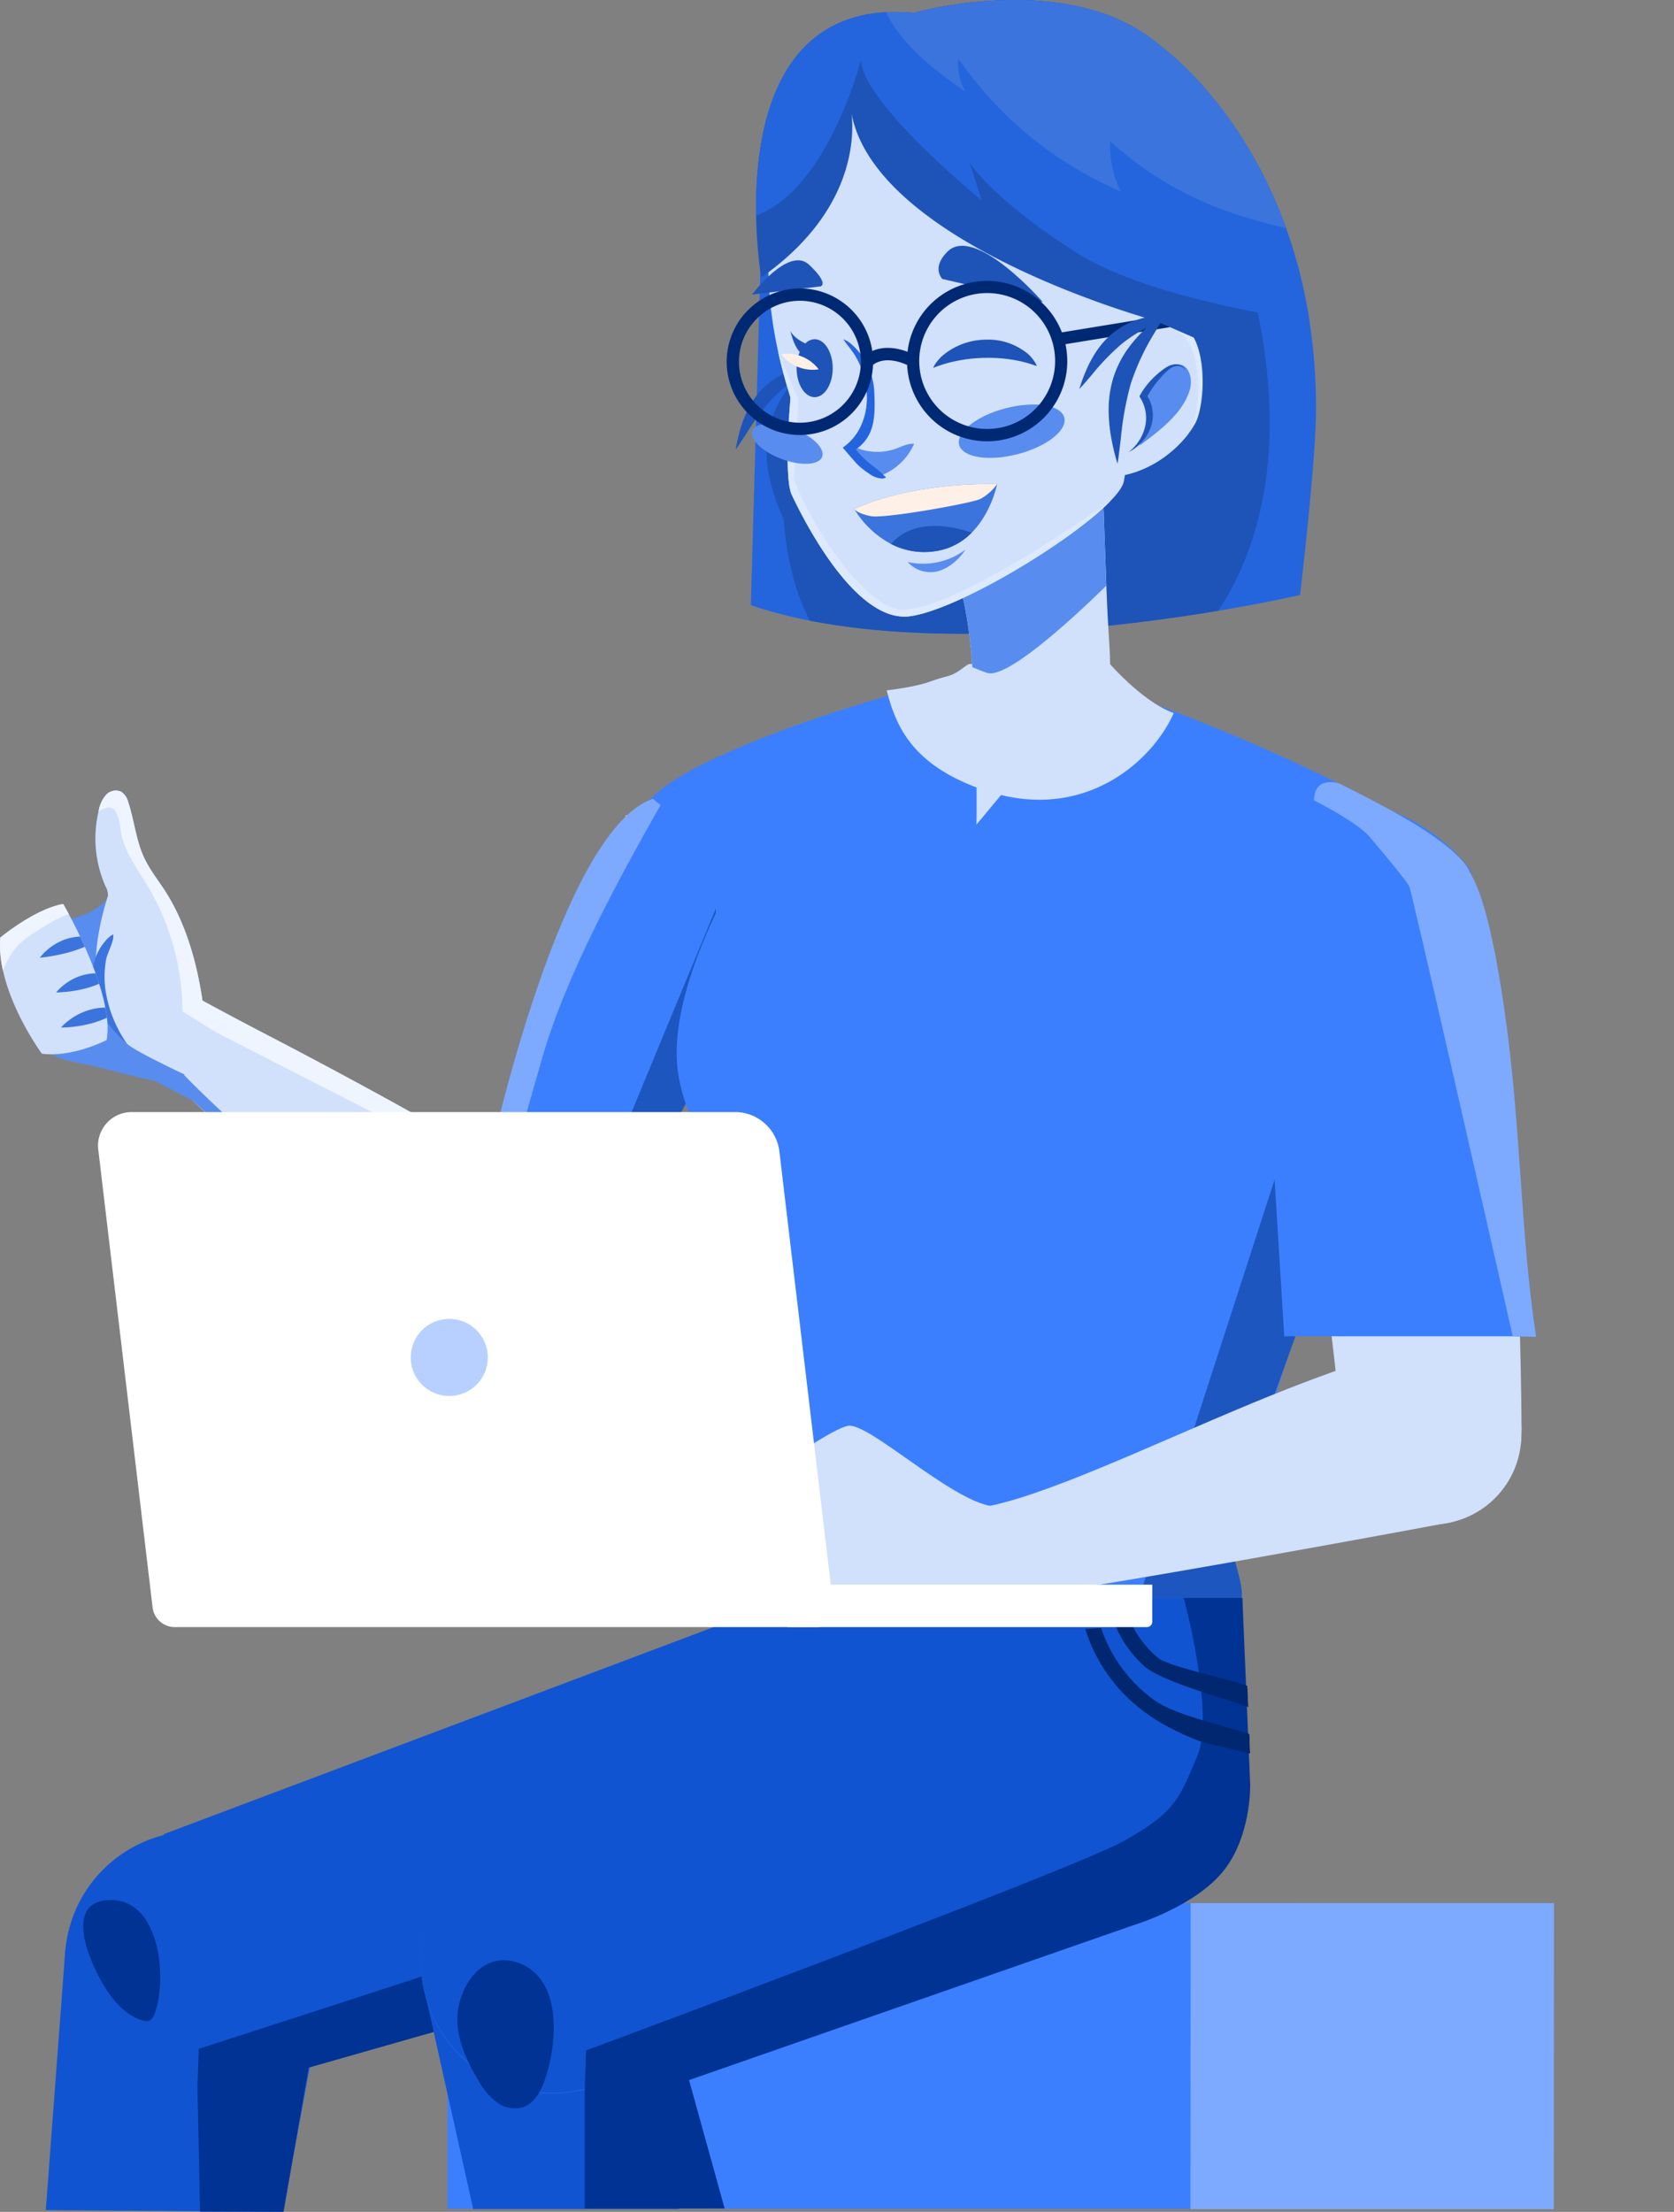 <svg xmlns="http://www.w3.org/2000/svg" width="445.226" height="588.201" viewBox="0 0 445.226 588.201">
  <rect x="0" y="0" width="445.226" height="588.201" fill="#808080" stroke="none"/>
  <g id="f3" transform="translate(-610.184 -214.204)">
    <g id="Group_56" data-name="Group 56" transform="translate(738.924 424.648)">
      <circle id="Ellipse_14" data-name="Ellipse 14" cx="28.246" cy="28.246" r="28.246" transform="translate(30.079 -1)" fill="#fbc0a4"/>
      <circle id="Ellipse_15" data-name="Ellipse 15" cx="23.943" cy="23.943" r="23.943" transform="translate(0 132.544) rotate(-6.583)" fill="#fbc0a4"/>
      <path id="Path_104" data-name="Path 104" d="M655.931,259.75c-5.825,46.6-47.947,108.4-50.75,118.321l45.186,15.856s31.46-90.318,33.392-131.593Z" transform="translate(-618.243 -253.413)" fill="#fbc0a4"/>
    </g>
    <g id="Group_59" data-name="Group 59" transform="translate(552.184 695.298)">
      <path id="Path_112" data-name="Path 112" d="M654.12,342.888,642.491,406.2l-63.113-.468,5.173-68.945Z" transform="translate(-509.196 -299.095)" fill="#1154d1"/>
      <circle id="Ellipse_17" data-name="Ellipse 17" cx="34.918" cy="34.918" r="34.918" transform="translate(69.396 68.646) rotate(-79.404)" fill="#1154d1"/>
    </g>
    <g id="Group_203" data-name="Group 203" transform="translate(610.184 424.413)">
      <g id="Group_154" data-name="Group 154" transform="translate(0)">
        <g id="Group_153" data-name="Group 153">
          <g id="Group_152" data-name="Group 152">
            <path id="Path_232" data-name="Path 232" d="M613.115,362.023c2.493,2.723,6.367,3.6,9.99,4.323,6.6,1.329,13.291,3.383,19.878,4.706l13.919,7.139,2.729-4.773,6.9-12.08,2.3-4.032L655.681,349.7c-1.431-9.709-4.16-19.627-9.239-28.033-2.054-3.388-4.665-6.459-6.326-10.046-2.105-4.6-2.575-9.76-4.139-14.563a4.869,4.869,0,0,0-1.845-2.862,3.468,3.468,0,0,0-4.067.8,8.445,8.445,0,0,0-1.932,3.971c-.036.153-.076.332-.1.485a31.446,31.446,0,0,0,1.9,19.934,4.516,4.516,0,0,1,.608,2.509,3.66,3.66,0,0,1-1.293,1.911c-3.546,3.2-8.467,4.522-13.25,4.8-2,.118-4.124.123-5.749,1.272-2.356,1.681-2.637,5.018-2.56,7.91a85.258,85.258,0,0,0,2.2,16.9C610.493,357.316,611.3,360.03,613.115,362.023Z" transform="translate(-601.834 -293.823)" fill="#588def"/>
            <path id="Path_233" data-name="Path 233" d="M616.1,361.185c2.678,2.575,24,12.233,24,12.233l6.9-12.08,2.3-4.032L636.149,349.7c-1.431-9.709-4.16-19.627-9.239-28.033-2.054-3.388-4.665-6.459-6.326-10.046-2.105-4.6-2.575-9.76-4.139-14.563a4.869,4.869,0,0,0-1.845-2.862,3.468,3.468,0,0,0-4.067.8,8.445,8.445,0,0,0-1.932,3.971c-.036.153-.076.332-.1.485a31.446,31.446,0,0,0,1.9,19.934,4.516,4.516,0,0,1,.608,2.509s-5.294,15.263-2.407,25.734C610,352.677,613.4,358.6,616.1,361.185Z" transform="translate(-582.303 -293.823)" fill="#d1e1fb"/>
            <path id="Path_234" data-name="Path 234" d="M630.016,352.561l15.59,9.75,2.974-5.5L635.31,349.7c-1.436-9.714-4.16-19.632-9.249-28.038-2.049-3.388-4.655-6.454-6.316-10.056-2.111-4.589-2.575-9.745-4.139-14.553a4.888,4.888,0,0,0-1.85-2.867,3.473,3.473,0,0,0-4.068.8,8.456,8.456,0,0,0-1.921,3.971,4.855,4.855,0,0,0-.113.485,6.6,6.6,0,0,1,2.576-1.1c2.437-.082,3,3.286,3.286,5.7.695,5.759,4.481,10.593,7.46,15.58A65.969,65.969,0,0,1,630.016,352.561Z" transform="translate(-581.463 -293.826)" fill="#eff5ff"/>
            <path id="Path_235" data-name="Path 235" d="M617.692,315.852a33.572,33.572,0,0,0,5.774,14.563c-3.9-3.378-7.226-7.624-8.626-12.6s-.639-10.711,2.754-14.6a7,7,0,0,1,2.192-1.906c.307,1.86-1.533,4.757-1.891,6.714A25.928,25.928,0,0,0,617.692,315.852Z" transform="translate(-589.677 -263.049)" fill="#3b74dd"/>
            <g id="Group_151" data-name="Group 151" transform="translate(0 30.191)">
              <path id="Path_236" data-name="Path 236" d="M626.321,339.546c8.206,1.053,17.226-3.628,17.226-3.628a19.93,19.93,0,0,0,.072-5.912c-.087-.889-.23-1.8-.409-2.734a53.729,53.729,0,0,0-1.661-6.316c-.291-.93-.6-1.865-.935-2.785-.894-2.453-1.881-4.844-2.872-7.057-.414-.951-.838-1.86-1.242-2.729-1.119-2.356-2.162-4.379-2.969-5.882-.925-1.737-1.528-2.77-1.528-2.77-7.481,1.267-16.73,8.927-16.73,8.927a29.133,29.133,0,0,0,.72,8.81C618.538,328.978,626.321,339.546,626.321,339.546Z" transform="translate(-615.189 -299.734)" fill="#d1e0fb"/>
              <g id="Group_150" data-name="Group 150" transform="translate(10.605 8.651)">
                <g id="Group_147" data-name="Group 147" transform="translate(0)">
                  <path id="Path_237" data-name="Path 237" d="M616.375,307.068s1.058-.1,2.606-.358a45.417,45.417,0,0,0,5.749-1.267c1.3-.394,2.519-.843,3.592-1.288-.414-.951-.838-1.86-1.242-2.729a14.639,14.639,0,0,0-3.383.567,14.989,14.989,0,0,0-5.5,3.112A12.441,12.441,0,0,0,616.375,307.068Z" transform="translate(-616.375 -301.427)" fill="#3b74dd"/>
                </g>
                <g id="Group_148" data-name="Group 148" transform="translate(4.338 9.786)">
                  <path id="Path_238" data-name="Path 238" d="M615.63,308.427s1.022-.01,2.509-.153a33.235,33.235,0,0,0,5.524-.976,28.961,28.961,0,0,0,3.383-1.17c-.291-.93-.6-1.865-.935-2.785a13.677,13.677,0,0,0-3.4.49,14.508,14.508,0,0,0-5.268,2.785A12.6,12.6,0,0,0,615.63,308.427Z" transform="translate(-615.63 -303.342)" fill="#3b74dd"/>
                </g>
                <g id="Group_149" data-name="Group 149" transform="translate(5.616 18.886)">
                  <path id="Path_239" data-name="Path 239" d="M615.225,310.437s1.068.01,2.647-.138a34.364,34.364,0,0,0,5.887-1.088,30.081,30.081,0,0,0,3.674-1.354c-.087-.889-.23-1.8-.409-2.734a16.144,16.144,0,0,0-4.267.639,16.687,16.687,0,0,0-5.554,2.867A14.644,14.644,0,0,0,615.225,310.437Z" transform="translate(-615.225 -305.123)" fill="#3b74dd"/>
                </g>
              </g>
              <path id="Path_240" data-name="Path 240" d="M618,317.471a20.571,20.571,0,0,1,3.792-6.51,24.988,24.988,0,0,1,5.5-4.211,46.815,46.815,0,0,1,7.082-3.94,5.99,5.99,0,0,1,1.165-.307c-.925-1.737-1.528-2.77-1.528-2.77-7.481,1.267-16.73,8.927-16.73,8.927A29.133,29.133,0,0,0,618,317.471Z" transform="translate(-617.199 -299.734)" fill="#eff5ff"/>
            </g>
          </g>
        </g>
      </g>
      <g id="Group_155" data-name="Group 155" transform="translate(45.072 11.207)">
        <path id="Path_241" data-name="Path 241" d="M729.121,380.556c-8.447,11.058-15.989,18.927-22.366,21.85a14.756,14.756,0,0,1-1.794.705c-31.733,10.189-121.975-78.934-121.975-78.934l4.374-5.974,5.713-7.828,3.567-4.87s64.861,32.857,92.051,52.326l.133.092c1.569,1.129,3.01,2.213,4.308,3.235,0,0,5.861-10.547,9.423-15.381Z" transform="translate(-581.023 -257.027)" fill="#d1e1fb"/>
        <path id="Path_242" data-name="Path 242" d="M590.914,308.566c17.282,17.992,84.146,77.508,122.17,81.264h.01a14.756,14.756,0,0,1-1.794.705c-25.059,8.043-93.032-51.887-117.81-74.907l-6.127-3.143Z" transform="translate(-587.363 -244.451)" fill="#588def"/>
        <path id="Path_243" data-name="Path 243" d="M689.857,361.159l-99.828-51.1,3.337-4.553s64.861,32.857,92.051,52.326l.133.092Z" transform="translate(-577.749 -257.027)" fill="#eff5ff"/>
        <path id="Path_246" data-name="Path 246" d="M574.107,297.37Z" transform="translate(-380.639 -290.467)" fill="#204d74"/>
      </g>
    </g>
    <path id="Path_146" data-name="Path 146" d="M0,0H224.673V81.28H0Z" transform="translate(729.208 720.307)" fill="#3b7fff"/>
    <path id="Path_147" data-name="Path 147" d="M0,0H96.636l-.05,81.383H-.05Z" transform="translate(926.851 720.307)" fill="#7daaff"/>
    <g id="Group_81" data-name="Group 81" transform="translate(764.615 184.28)">
      <path id="Path_320" data-name="Path 320" d="M571.893,380.845l11.514,10.648,8.12,10.614c3.556-2.841,7.256-5.938,11.058-9.213,11.656-10.041,24.211-21.794,36.194-33.45l27.286-34.092c1.088-10.6,1.763-17.9-3.776-27-1.579-2.606-15.534-3.269-24.186,3.849-3.838,3.158-40.609,45.995-40.609,45.995C587.7,359.69,577.867,372.715,571.893,380.845Z" transform="translate(-689.499 171.067) rotate(-19)" fill="#3b7fff"/>
      <path id="Path_321" data-name="Path 321" d="M575.134,350.733l4.788,7.215c3.556-2.841,7.256-5.938,11.058-9.213l25.4-23.077,12.161-35.319Z" transform="translate(-652.865 201.635) rotate(-19)" fill="#1e56bf"/>
      <path id="Path_322" data-name="Path 322" d="M653.015,298.442c-22.715-6.674-66.024,59.548-79.049,81.4l3.664,4.793,21.5-30.736C612.949,334.147,634.839,314.559,653.015,298.442Z" transform="translate(-692.042 172.087) rotate(-19)" fill="#7daaff"/>
      <g id="Group_60" data-name="Group 60" transform="translate(0 207.24)">
        <circle id="Ellipse_18" data-name="Ellipse 18" cx="28.246" cy="28.246" r="28.246" transform="translate(181.916 40.068)" fill="#3b7fff"/>
        <path id="Path_114" data-name="Path 114" d="M809.763,326.578c5.02,34.724,5.825,20.98-3.906,46.437-4.795,18.334-20.413,71.82-27.49,87.708a75.193,75.193,0,0,0-1.675,28.812s-51.864,13.481-123.98,0l2.871-92.4s-25.2-28.4-27.031-50.405,16.5-52.069,16.5-52.069L621.89,275.844c9.709-12.429,83.469-36.85,103.463-33.691,31.471,4.969,109.625,41.883,111.967,50.716Z" transform="translate(-602.88 -240.88)" fill="#3b7fff"/>
      </g>
      <g id="Group_146" data-name="Group 146" transform="translate(192.568 -29.076)">
        <g id="Group_145" data-name="Group 145" transform="translate(220.27 0)">
          <g id="Group_144" data-name="Group 144">
            <g id="Group_143" data-name="Group 143" transform="translate(-374 59)">
              <g id="Group_142" data-name="Group 142">
                <path id="Path_202" data-name="Path 202" d="M552.113,412.892a122.914,122.914,0,0,0,15.712,4.1c36.519,7.164,82.179,1.773,108.624-2.635,13.291-2.223,21.74-4.189,21.74-4.189s4.25-35.811,4.25-49.481A152.386,152.386,0,0,0,700.7,337.4c-7.6-49.305-37.59-71.759-39.715-73.3l-.094-.066-.027-.022H604.575l-20.647,10.623-4.134,2.125-1.57.807-22.6,11.617-.555,19.434-.439,15.443Z" transform="translate(-545.684 -251.942)" fill="#2465de"/>
                <path id="Path_203" data-name="Path 203" d="M557.287,410.2a54.758,54.758,0,0,0,4.332,11.1c36.519,7.164,82.179,1.773,108.624-2.635a1.572,1.572,0,0,0,.143-.209c9.009-13.7,13.06-30.25,13.489-46.637s-2.63-32.7-6.945-48.509c-3.376-12.407-7.62-24.743-14.784-35.416a57.718,57.718,0,0,0-21.466-19.572c-.434-.231-.873-.434-1.312-.642-9.657-4.5-20.252-4.7-30.859-4.612-13.654.11-27.582,6.478-34.922,18-6.67,10.464-7.28,23.519-8.894,35.822-2.042,15.6-5.979,30.908-8.361,46.461S553.137,395.026,557.287,410.2Z" transform="translate(-539.477 -256.25)" fill="#1e54b8"/>
                <g id="Group_141" data-name="Group 141" transform="translate(0 22.436)">
                  <path id="Path_204" data-name="Path 204" d="M576.354,301.536c.159-.856.422-2.092.84-3.6a32.831,32.831,0,0,1,1.9-5.188,22.239,22.239,0,0,1,3.865-5.786,20.947,20.947,0,0,1,5.6-4.189,27.8,27.8,0,0,1,5.172-2.042c.659-.2,1.246-.346,1.79-.467.664-.626,1.059-.966,1.059-.966l-.346.807c.412-.088.8-.159,1.109-.22.862-.148,1.345-.2,1.345-.2s-1.2.774-3.151,2.059c-.406.961-.928,2.185-1.537,3.612a64.076,64.076,0,0,0-4.5,14.235,85.724,85.724,0,0,0-.7,15.037c.022,2.02.033,3.673.044,4.809-.017,1.147-.028,1.79-.028,1.79l-.719-1.636c-.445-1.065-1.065-2.6-1.708-4.562a42.6,42.6,0,0,1-1.718-7.082,29.276,29.276,0,0,1,.005-9.163,27.486,27.486,0,0,1,3.069-8.68,36.972,36.972,0,0,1,3.947-5.753,40.232,40.232,0,0,0-6.022,5.161,64.889,64.889,0,0,0-6.78,9.19l-2,3.058-.769,1.115S576.2,302.4,576.354,301.536Z" transform="translate(-573.719 -205.718)" fill="#1e54b8"/>
                  <g id="Group_133" data-name="Group 133" transform="translate(11.091)">
                    <g id="Group_132" data-name="Group 132">
                      <g id="Group_127" data-name="Group 127" transform="translate(26.356 104.421)">
                        <path id="Path_205" data-name="Path 205" d="M564.4,301c2.311,8.73,6.139,19.9,26.122,26.607,26.538,8.888,44.723-8.021,50.229-20.576-8.108-2.871-16.93-13.005-16.93-13.005h-36.36a.845.845,0,0,0-.148-.011.49.49,0,0,1-.121-.011c-.132-.006-.307-.016-.527-.016l-.055-.011c-1.109-.028-2.869,2.466-6.163,3.295v.006c-1.3.329-2.745.763-4.37,1.35C571.779,300.191,564.4,301,564.4,301Z" transform="translate(-559.293 -244.27)" fill="#d1e0fb"/>
                        <path id="Path_206" data-name="Path 206" d="M570.7,377.34l35.547-42.666c-.06-5.419-.516-7.455-1-20.862-.521-14.916-1.071-28.894-1.071-28.894l-42.08,16.634c4.7,10.524,6.813,22.514,7.521,33.939C571.094,359.577,570.7,377.34,570.7,377.34Z" transform="translate(-541.712 -284.919)" fill="#d1e0fb"/>
                        <path id="Path_207" data-name="Path 207" d="M562.273,301.553c4.7,10.524,6.813,22.514,7.521,33.939,1.334.56,2.63,1.07,3.848,1.493,4.886,1.7,20.587-12.232,31.781-23.173-.521-14.916-1.071-28.894-1.071-28.894Z" transform="translate(-541.894 -284.919)" fill="#588def"/>
                      </g>
                      <g id="Group_131" data-name="Group 131">
                        <g id="Group_128" data-name="Group 128" transform="translate(0)">
                          <path id="Path_208" data-name="Path 208" d="M562.673,336.963q1.277,5.839,3.294,12.254s-1.889,21.07.324,25.792,16.4,34.164,31.293,32.347c12.429-1.515,42.821-19.72,53.384-30.568,2.114-2.163,3.437-4.024,3.673-5.407,1.455-8.361,6.434-45.243,6.906-48.328,1.263-8.367,4.771-71.693-71.792-54.07a36.86,36.86,0,0,0-27.79,27.664C559.709,306.614,558.967,319.988,562.673,336.963Z" transform="translate(-560.083 -265.898)" fill="#d1e0fb"/>
                          <path id="Path_209" data-name="Path 209" d="M565.385,291.1s-1.889,21.07.324,25.792,16.4,34.164,31.293,32.347c12.429-1.515,42.821-19.72,53.384-30.568-12.94,8.982-47.444,31.908-57.562,28.389-12.539-4.359-26.708-32.105-26.44-34.85.275-2.761,1.093-20.736,1.093-20.736s-2.531-5.688-5.386-12.627Q563.368,284.682,565.385,291.1Z" transform="translate(-559.501 -207.779)" fill="#dce9ff"/>
                        </g>
                        <g id="Group_130" data-name="Group 130" transform="translate(91.132 62.96)">
                          <path id="Path_210" data-name="Path 210" d="M557.607,318.828c9.613-.758,16.613-6.462,20.363-11.233a23.884,23.884,0,0,0,2.02-3.019c2.745-4.979,3.535-22.251-3.53-26.264-4.958-2.805-8.559,1.268-10.277,3.969v.005a16.876,16.876,0,0,0-1.115,2.042Z" transform="translate(-557.607 -277.367)" fill="#dce9ff"/>
                          <path id="Path_211" data-name="Path 211" d="M557.821,317.493c9.613-.758,16.613-6.462,20.363-11.233.318-.489.6-.955.845-1.394,2.745-4.979,3.535-22.245-3.536-26.253-4.008-2.278-7.137-.038-9.1,2.333v.005a16.876,16.876,0,0,0-1.115,2.042Z" transform="translate(-557.821 -276.032)" fill="#d1e0fb"/>
                          <path id="Path_212" data-name="Path 212" d="M571.756,282.578a7.364,7.364,0,0,1-.324,4.178c-1.932,5.8-7.719,10.222-13.258,14.323A14.565,14.565,0,0,0,560.117,292a32.2,32.2,0,0,1-.363-3.223C559.717,284.439,569.665,274.414,571.756,282.578Z" transform="translate(-550.675 -267.913)" fill="#588def"/>
                          <g id="Group_129" data-name="Group 129" transform="translate(4.716 11.469)">
                            <path id="Path_213" data-name="Path 213" d="M558.465,302.8s.11-.06.313-.176.527-.285.9-.538a12.458,12.458,0,0,0,2.734-2.465,11.115,11.115,0,0,0,2.245-4.6,9.626,9.626,0,0,0-.692-6.088,5.9,5.9,0,0,0-.406-.758l-.11-.187c-.027-.049-.011-.017-.016-.022l.006.005h-.011l.016-.033.088-.17.192-.329c.126-.214.252-.434.385-.637a25.22,25.22,0,0,1,1.674-2.394c.582-.736,1.18-1.422,1.773-2.048a16.082,16.082,0,0,1,1.757-1.625,3.9,3.9,0,0,1,1.79-.8,2.887,2.887,0,0,1,1.526.253,1.494,1.494,0,0,1,.681.62,1.236,1.236,0,0,1,.1.291.693.693,0,0,0-.022-.307,1.38,1.38,0,0,0-.571-.791,3.142,3.142,0,0,0-1.746-.549,4.879,4.879,0,0,0-2.377.681,15.05,15.05,0,0,0-2.157,1.543,23.811,23.811,0,0,0-2.125,2,21.328,21.328,0,0,0-1.971,2.443q-.231.329-.445.675l-.214.346-.28.494-.2.34a3.618,3.618,0,0,0,.192.346l.28.489a3.832,3.832,0,0,1,.346.664,10.122,10.122,0,0,1,.895,5.375,11.459,11.459,0,0,1-1.466,4.4,12.83,12.83,0,0,1-2.086,2.674c-.3.3-.565.494-.736.653Z" transform="translate(-558.465 -279.456)" fill="#1e54b8"/>
                          </g>
                        </g>
                      </g>
                    </g>
                  </g>
                  <g id="Group_140" data-name="Group 140" transform="translate(6.734 42.931)">
                    <path id="Path_214" data-name="Path 214" d="M576.019,283.534s9.772-13.077,15.224-7.9,3,5.72,3,5.72Z" transform="translate(-576.01 -270.564)" fill="#1e54b8"/>
                    <path id="Path_215" data-name="Path 215" d="M593.092,288.7s-18.034-20.768-25.413-13.4c-4.315,4.31-1.318,7.241-1.318,7.241Z" transform="translate(-515.73 -273.719)" fill="#1e54b8"/>
                    <path id="Path_216" data-name="Path 216" d="M575.53,277.825c.6,1.526,2.569,2.734,3.98,3.426a3.571,3.571,0,0,1,2.482-1.125c2.651,0,4.8,3.448,4.8,7.7s-2.146,7.7-4.8,7.7-4.793-3.453-4.793-7.7a11.186,11.186,0,0,1,.829-4.326C576.315,281.728,575.53,277.825,575.53,277.825Z" transform="translate(-565.327 -255.281)" fill="#1e54b8"/>
                    <g id="Group_135" data-name="Group 135" transform="translate(48.172 24.963)">
                      <g id="Group_134" data-name="Group 134">
                        <path id="Path_217" data-name="Path 217" d="M593.236,285.29s-.423-.137-1.175-.4c-.736-.247-1.806-.566-3.08-.862a39.65,39.65,0,0,0-9.465-.928,41.42,41.42,0,0,0-9.536,1.252c-1.3.34-2.388.7-3.14.972-.769.274-1.2.434-1.2.434a7.506,7.506,0,0,1,.532-.961,11.344,11.344,0,0,1,2.124-2.416,18.17,18.17,0,0,1,11.375-4.118,16.531,16.531,0,0,1,11.123,3.739,9.726,9.726,0,0,1,1.971,2.339A6.768,6.768,0,0,1,593.236,285.29Z" transform="translate(-565.638 -278.266)" fill="#1e54b8"/>
                      </g>
                    </g>
                    <path id="Path_218" data-name="Path 218" d="M576.208,279.043a10.577,10.577,0,0,0,9.986,4.041,10.565,10.565,0,0,0-9.986-4.041Z" transform="translate(-568.453 -250.235)" fill="#fff0e7"/>
                    <g id="Group_139" data-name="Group 139" transform="translate(24.142 24.844)">
                      <path id="Path_219" data-name="Path 219" d="M583.745,284.587c1.564-.571,3.124-1.427,4.781-1.257a15.955,15.955,0,0,1-8.674,8.361,2.367,2.367,0,0,1-.923.22,2.517,2.517,0,0,1-1.082-.4,18.755,18.755,0,0,1-5.484-4.886,3.619,3.619,0,0,1-.7-1.3c-.379-1.609.725-1.252,1.686-.884a14.459,14.459,0,0,0,3.453.889A14.853,14.853,0,0,0,583.745,284.587Z" transform="translate(-569.548 -255.507)" fill="#588def"/>
                      <path id="Path_220" data-name="Path 220" d="M582.9,313.506c-.977-.873-2.075-1.614-3.085-2.47a25.541,25.541,0,0,1-3.41-3.481c5.227-3.6,5.172-9.053,4.919-15.24a17.942,17.942,0,0,0-4.831-11.529,17.217,17.217,0,0,0-1.625-1.537,6.326,6.326,0,0,0-1.806-1c.324.368.543.8.835,1.175a36.635,36.635,0,0,1,2.212,2.975,22.066,22.066,0,0,1,1.675,3.36,21.818,21.818,0,0,1,1.564,7.324,18.112,18.112,0,0,1-1.175,7.241,14.325,14.325,0,0,1-5.232,6.742c-.022.016,3.574,4.161,3.925,4.5a18.716,18.716,0,0,0,2.959,2.333,6.555,6.555,0,0,0,3.52,1.4,2.126,2.126,0,0,0,1.136-.346,4.009,4.009,0,0,1-.615-.489c-.082-.077-.159-.165-.236-.247C583.393,313.967,583.151,313.737,582.9,313.506Z" transform="translate(-572.94 -278.244)" fill="#2465de"/>
                      <g id="Group_137" data-name="Group 137" transform="translate(17.288 55.97)">
                        <g id="Group_136" data-name="Group 136" transform="translate(0)">
                          <path id="Path_221" data-name="Path 221" d="M584.424,288.439a18.81,18.81,0,0,1-15.323,3.278,8.087,8.087,0,0,0,7.741,2.509C579.807,293.567,582.816,291.014,584.424,288.439Z" transform="translate(-569.102 -288.439)" fill="#588def"/>
                        </g>
                      </g>
                      <g id="Group_138" data-name="Group 138" transform="translate(3.086 38.522)">
                        <path id="Path_222" data-name="Path 222" d="M567.568,291.915a25.232,25.232,0,0,0,9.761,9.272,19.163,19.163,0,0,0,11.2,1.993,16.9,16.9,0,0,0,10.239-5c5.32-5.342,6.747-12.9,6.747-12.9-23.876-.4-37.386,6.357-37.924,6.621Z" transform="translate(-567.568 -285.261)" fill="#3b74dd"/>
                        <path id="Path_223" data-name="Path 223" d="M567.568,291.915s.719,1.142,4.359,1.872,26.582-3.4,29.086-4.535a13.263,13.263,0,0,0,4.5-3.975c-23.876-.4-37.386,6.357-37.924,6.621Z" transform="translate(-567.568 -285.261)" fill="#fff0e7"/>
                        <path id="Path_224" data-name="Path 224" d="M568.8,292.09a19.163,19.163,0,0,0,11.2,1.993,16.9,16.9,0,0,0,10.239-5C585.514,287.446,574.99,284.937,568.8,292.09Z" transform="translate(-559.036 -276.163)" fill="#1e54b8"/>
                      </g>
                    </g>
                    <path id="Path_225" data-name="Path 225" d="M594.681,291.137c-.84,2.234-5.666,2.492-10.788.576s-8.586-5.281-7.752-7.516,5.666-2.493,10.782-.576S595.515,288.9,594.681,291.137Z" transform="translate(-576.018 -235.022)" fill="#588def"/>
                    <path id="Path_226" data-name="Path 226" d="M592.34,284.881c.873,3.371-4.678,7.73-12.4,9.728s-14.686.884-15.559-2.481,4.677-7.73,12.4-9.728S591.467,281.51,592.34,284.881Z" transform="translate(-509.285 -239.203)" fill="#588def"/>
                  </g>
                  <path id="Path_227" data-name="Path 227" d="M567.943,280.678a18.094,18.094,0,0,1,2.674-1.488,17.038,17.038,0,0,1,2.756-1.01,18.963,18.963,0,0,1,5.32-.758,7.3,7.3,0,0,1,.774.027,16.312,16.312,0,0,1,2.267.214,19.52,19.52,0,0,1,16.212,16.393c3.382-1.5,7.066-.664,9.366.214a21.283,21.283,0,0,1,21.169-18.852,21.161,21.161,0,0,1,14.274,5.517,21.429,21.429,0,0,1,5.616,8.164l19.643-3.206,3.031-.5h.044l5.375-.878.088.56.176,1.048.252,1.537.006.077-.4.066-3.019.489-.3.055h-.006l-1.312.209-.011.011-1.361.22-.774.126-1.049.165-8.081,1.318-11.353,1.85a21.308,21.308,0,1,1-42.108,5.523c-1.713-.785-5.984-2.333-9.07-.033a20.036,20.036,0,0,1-.357,3.014,18.787,18.787,0,0,1-1.345,4.134A19.452,19.452,0,0,1,580.3,316.325c-.522.049-1.06.071-1.6.071-.291,0-.577-.011-.873-.022a16.224,16.224,0,0,1-2.256-.236,2.527,2.527,0,0,1-.39-.066,1.231,1.231,0,0,1-.2-.033,19.262,19.262,0,0,1-4.48-1.449,20.052,20.052,0,0,1-1.894-1.01c-.538-.329-1.06-.681-1.565-1.06-.06-.049-.121-.088-.17-.137a18.005,18.005,0,0,1-2.323-2.1,19.446,19.446,0,0,1,3.4-29.6Zm55.547,33.4a17.627,17.627,0,0,0,4.99.708,18.07,18.07,0,1,0-4.99-.708Zm-57.271-6.824a13.865,13.865,0,0,0,.939,1.032,14.663,14.663,0,0,0,1.636,1.455,15.865,15.865,0,0,0,2.663,1.675,16.177,16.177,0,0,0,3.909,1.372c.121.022.241.049.362.066a.862.862,0,0,0,.165.022,12.975,12.975,0,0,0,2.092.231c.23.022.467.022.708.022a16.225,16.225,0,0,0,16.157-14.883,13.311,13.311,0,0,0,.066-1.334,14.86,14.86,0,0,0-.143-2.1,16.235,16.235,0,0,0-13.659-13.928,15.331,15.331,0,0,0-2.421-.187,16.162,16.162,0,0,0-7.741,1.971,16.4,16.4,0,0,0-3.129,2.234,16.177,16.177,0,0,0-1.6,22.355Z" transform="translate(-559.214 -223.152)" fill="#002974"/>
                </g>
                <path id="Path_228" data-name="Path 228" d="M556.306,319.111a128.328,128.328,0,0,0,1.125,14.817c.154,1.081.253,1.669.253,1.669,24.628-17.316,24.716-37.222,24.024-43.5,6.687,34.883,80.609,54.943,80.609,54.943l10.382,4.524a32.19,32.19,0,0,0,5.583-9.091c4.216-9.717,7.609-27.23-3.206-52.72a42.5,42.5,0,0,0-11.293-15.789l-.094-.066c-23.8-20.549-65.352-8.68-65.352-8.68C560.994,261.813,555.938,297.256,556.306,319.111Z" transform="translate(-548.483 -261.812)" fill="#1e54b8"/>
                <path id="Path_229" data-name="Path 229" d="M559.364,296.275c.274-.829.692-2.015,1.306-3.448a31.941,31.941,0,0,1,2.57-4.9,22.155,22.155,0,0,1,4.59-5.226,20.854,20.854,0,0,1,6.1-3.415,29.043,29.043,0,0,1,5.4-1.35c.675-.1,1.285-.17,1.839-.225.735-.527,1.175-.813,1.175-.813l-.45.752c.423-.033.807-.055,1.131-.066.873-.044,1.356-.033,1.356-.033s-1.284.615-3.393,1.63c-.532.9-1.208,2.042-2,3.376a64.06,64.06,0,0,0-6.33,13.527,84.2,84.2,0,0,0-2.674,14.806c-.253,2.009-.456,3.645-.593,4.776-.17,1.136-.269,1.773-.269,1.773s-.176-.62-.494-1.724c-.3-1.1-.714-2.718-1.093-4.738a42.683,42.683,0,0,1-.768-7.247,29.185,29.185,0,0,1,1.208-9.086,27.6,27.6,0,0,1,4.184-8.207,37.308,37.308,0,0,1,4.666-5.177,40.489,40.489,0,0,0-6.643,4.321,63.882,63.882,0,0,0-7.927,8.224c-1,1.164-1.823,2.108-2.388,2.761-.582.648-.911,1-.911,1S559.095,297.1,559.364,296.275Z" transform="translate(-465.167 -194.089)" fill="#1e54b8"/>
                <path id="Path_230" data-name="Path 230" d="M552.448,319.111a14.743,14.743,0,0,0,1.565-.626c11.683-5.314,19.259-20.785,23.151-31.051a99.057,99.057,0,0,0,3.162-9.668,15.681,15.681,0,0,0,2.542,6.736c7.587,12.687,29.607,30.606,29.607,30.606l-3.272-10.09s6.022,9.81,28.806,24.178c9.278,5.847,23.178,10.184,36.415,13.28,9.377,2.19,18.413,3.761,25.216,4.793a133.076,133.076,0,0,0-6.259-24.831c-11.556-32.122-31.726-47.219-33.456-48.471l-.094-.066c-23.8-20.549-65.352-8.68-65.352-8.68a52.319,52.319,0,0,0-7.472-.154C556.45,266.776,552.1,298.8,552.448,319.111Z" transform="translate(-544.625 -261.812)" fill="#2465de"/>
                <path id="Path_231" data-name="Path 231" d="M553.57,265.068c4.321,8.85,12.813,15.377,21.065,21.076a15.764,15.764,0,0,1-1.866-8.795,100.6,100.6,0,0,0,43.25,35.366,26.486,26.486,0,0,1-2.8-13.291,92.318,92.318,0,0,0,37.754,20.659,89.141,89.141,0,0,0,8.97,2.355c-11.556-32.122-31.726-47.219-33.456-48.471l-.094-.066c-23.8-20.549-65.352-8.68-65.352-8.68A52.319,52.319,0,0,0,553.57,265.068Z" transform="translate(-511.187 -261.812)" fill="#3b74dd"/>
              </g>
            </g>
          </g>
        </g>
      </g>
    </g>
    <g id="Group_82" data-name="Group 82" transform="translate(624.205 639.155)">
      <circle id="Ellipse_19" data-name="Ellipse 19" cx="34.918" cy="34.918" r="34.918" transform="translate(0 129.037) rotate(-84.463)" fill="#1154d1"/>
      <path id="Path_129" data-name="Path 129" d="M648.244,311.993a41.209,41.209,0,1,0,50.108,29.762A41.21,41.21,0,0,0,648.244,311.993Z" transform="translate(-455.305 -310.708)" fill="#2465de"/>
      <path id="Path_130" data-name="Path 130" d="M580.4,372.594l163.436-61.53,20.344,79.868L597.64,440.27Z" transform="translate(-550.897 -309.781)" fill="#1154d1"/>
    </g>
    <path id="Path_325" data-name="Path 325" d="M538.974,383.219l23.446,14.088c3.441-4.481,4.018-16.212,7.82-19.487l66.7-54.43,4.88-29.71Z" transform="translate(253.72 588.396) rotate(-31)" fill="#1e56bf"/>
    <path id="Path_319" data-name="Path 319" d="M624.332,430.1s167.8-53.8,181.426-61.53,14.473-11.111,19.269-22.394S827,310.351,827,310.351H839.13v43.438s.322,13.844-7.334,23.129-23.288,14.014-23.288,14.014l-154.991,44.2-6.646,38.287H624.664l-.688-33.148Z" transform="translate(38.726 328.929)" fill="#003394"/>
    <path id="Path_132" data-name="Path 132" d="M624.521,310.721H666.17c.119,0,.238,0,.356,0h44.762c.058,0,.115-.011.169-.011s.115.011.173.011h41.038V352.2h-.014a41.2,41.2,0,0,1-41.2,40.93H665.872v-.022A40.98,40.98,0,0,1,624.694,352.2h-.173Z" transform="translate(187.925 328.453)" fill="#1154d1"/>
    <g id="Group_83" data-name="Group 83" transform="translate(707.714 686.673)">
      <path id="Path_135" data-name="Path 135" d="M668.61,336.208l-.873,70.746H613.031l-13.5-60.467Z" transform="translate(-584.704 -291.979)" fill="#1154d1"/>
      <circle id="Ellipse_20" data-name="Ellipse 20" cx="34.918" cy="34.918" r="34.918" transform="matrix(0.723, -0.69, 0.69, 0.723, 0, 48.218)" fill="#2465de"/>
    </g>
    <g id="Group_84" data-name="Group 84" transform="translate(722.165 639.155)">
      <circle id="Ellipse_21" data-name="Ellipse 21" cx="34.918" cy="34.918" r="34.918" transform="translate(0 61.733)" fill="#1154d1"/>
      <path id="Path_136" data-name="Path 136" d="M679.58,311.993a41.209,41.209,0,1,0,50.108,29.762A41.208,41.208,0,0,0,679.58,311.993Z" transform="translate(-510.857 -308.708)" fill="#1154d1"/>
      <path id="Path_137" data-name="Path 137" d="M606.738,372.594l181.426-61.53,5.8,56.5L623.976,440.27Z" transform="translate(-580.439 -309.781)" fill="#1154d1"/>
      <path id="Path_318" data-name="Path 318" d="M624.332,430.1S753.969,382,767.6,374.276s14.473-11.111,19.269-22.394-3.57-42.108-3.57-42.108h15.589l2.085,49.724s.322,13.844-7.334,23.129-23.288,14.014-23.288,14.014l-118.63,41.341,9.46,34.139h-37.2V440.27Z" transform="translate(-580.439 -309.781)" fill="#003394"/>
      <path id="Path_316" data-name="Path 316" d="M574.026,417.77a2.9,2.9,0,0,1-1.155,1.6,2.7,2.7,0,0,1-1.978.026c-3.291-.91-5.953-3.342-8.079-6.009-4.615-5.79-14.415-25.7-.629-26C575.728,387.085,577.552,408.823,574.026,417.77Z" transform="translate(-644.951 -307.068)" fill="#003394"/>
      <path id="Path_317" data-name="Path 317" d="M596.194,420.156c-1.053,2.959-2.734,6.055-5.7,7.093a8.054,8.054,0,0,1-7.312-1.523,19.922,19.922,0,0,1-4.854-6.009c-2.412-4.1-4.5-8.493-5.176-13.2-1.385-9.561,5.943-22.07,16.893-17.313C601.135,394.024,599.428,411.056,596.194,420.156Z" transform="translate(-563.333 -291.848)" fill="#003394"/>
      <path id="Path_326" data-name="Path 326" d="M555.953,333.685a30.865,30.865,0,0,0,4.7,8.544,30.039,30.039,0,0,0,2.018,2.315c4.492,4.63,21.06,10.153,26.906,12.851-.118-.26.12-4.069.087-5.635-3.424-1.855-20.278-6.393-23.1-9.076a26.426,26.426,0,0,1-6.219-9Z" transform="matrix(0.998, -0.07, 0.07, 0.998, -393.371, -286.411)" fill="#002770"/>
      <path id="Path_327" data-name="Path 327" d="M554.859,333.685c.127.6.281,1.185.455,1.778A43.227,43.227,0,0,0,565.8,353.757a49.08,49.08,0,0,0,8.605,7.016,68.921,68.921,0,0,0,8.192,4.533c2.81,1.339,10.732,3.375,13.65,4.442a41.384,41.384,0,0,1,.142-4.165s.054-1.02-.1-1.081c-6.055-2.478-19.386-6.412-24.389-10.612-.716-.6-1.416-1.221-2.09-1.87a38.971,38.971,0,0,1-10.567-17.614c-.072-.245-.133-.48-.194-.72Z" transform="matrix(0.998, -0.07, 0.07, 0.998, -400.425, -285.917)" fill="#002770"/>
    </g>
    <g id="Group_86" data-name="Group 86" transform="translate(941.678 425.87)">
      <g id="Group_85" data-name="Group 85">
        <circle id="Ellipse_22" data-name="Ellipse 22" cx="28.246" cy="28.246" r="28.246" transform="matrix(0.973, -0.229, 0.229, 0.973, 0, 12.936)" fill="#d1e0fb"/>
        <circle id="Ellipse_23" data-name="Ellipse 23" cx="23.943" cy="23.943" r="23.943" transform="translate(25.295 144.688)" fill="#d1e0fb"/>
        <path id="Path_138" data-name="Path 138" d="M662.283,273.532c9.934,45.895,18.025,117.317,18.662,127.6h47.888S728.617,298.3,716.77,258.712Z" transform="translate(-655.651 -232.503)" fill="#d1e0fb"/>
      </g>
    </g>
    <g id="Group_87" data-name="Group 87" transform="translate(861.685 571.722)">
      <path id="Path_140" data-name="Path 140" d="M685.668,292.669a23.944,23.944,0,1,0,28.985,17.507A23.945,23.945,0,0,0,685.668,292.669Z" transform="translate(-562.216 -291.966)" fill="#d1e0fb"/>
      <path id="Path_141" data-name="Path 141" d="M647.649,304.28a12.417,12.417,0,1,0,15.032,9.078A12.417,12.417,0,0,0,647.649,304.28Z" transform="translate(-638.207 -260.923)" fill="#fbc0a4"/>
      <path id="Path_142" data-name="Path 142" d="M640.831,334.814c15.816-2.461,44.521-16.27,71.8-27.614,26.276-10.927,42.21-15.039,42.21-15.039l11.477,46.492s-106.75,19.968-122.375,20.627Z" transform="translate(-631.388 -291.457)" fill="#d1e0fb"/>
    </g>
    <g id="Group_89" data-name="Group 89" transform="translate(802.99 593.337)">
      <g id="Group_88" data-name="Group 88" transform="translate(58.354 21.391)">
        <path id="Path_143" data-name="Path 143" d="M650.662,303.92a12.417,12.417,0,1,0,12.283,12.549A12.417,12.417,0,0,0,650.662,303.92Z" transform="translate(-638.112 -303.919)" fill="#d1e0fb"/>
      </g>
      <path id="Path_144" data-name="Path 144" d="M692.8,319.365c-11.071-1.72-32.694-22.3-38.167-21.361s-34.1,20.9-32.687,25.275,7.2,4.08,6.52,6.793-.6,5.652,5.534,7.491,22.937,9.513,32.964,7.1,22.731-.835,22.731-.835Z" transform="translate(-621.893 -297.973)" fill="#d1e0fb"/>
    </g>
    <g id="Group_90" data-name="Group 90" transform="translate(636.281 509.937)">
      <path id="Rectangle_25" data-name="Rectangle 25" d="M1.427,0H96.993a0,0,0,0,1,0,0V11.285a0,0,0,0,1,0,0H0a0,0,0,0,1,0,0V1.427A1.427,1.427,0,0,1,1.427,0Z" transform="translate(280.363 136.957) rotate(180)" fill="#fff"/>
      <path id="Path_145" data-name="Path 145" d="M595.8,411.751H766.622a4.469,4.469,0,0,0,4.526-5.134L756.724,285.061a11.885,11.885,0,0,0-11.488-10.268H584.683a8.935,8.935,0,0,0-9.052,10.268l14.424,121.555A5.941,5.941,0,0,0,595.8,411.751Z" transform="translate(-575.558 -274.793)" fill="#fff"/>
      <circle id="Ellipse_24" data-name="Ellipse 24" cx="10.254" cy="10.254" r="10.254" transform="translate(83.138 54.994)" fill="#b7d0ff"/>
    </g>
    <path id="Path_323" data-name="Path 323" d="M536.474,310.2a36.91,36.91,0,0,0-11.214,26.751c.034,17.108,11.352,41.682,11.352,41.682l7.369,12.841,3.117,5.427,21.062,56.236,58.117-17.768,5.989-1.671c-11.434-23.8-21.493-53.614-32.209-76.96-9.269-20.192-19.806-35.3-21.31-37.048a48.714,48.714,0,0,0-17.266-7.443C550.914,309.879,536.474,310.2,536.474,310.2Z" transform="translate(540.903 -29.893) rotate(17)" fill="#3b7fff"/>
    <path id="Path_324" data-name="Path 324" d="M564.691,324.688s12.623,2.146,17.048,5.007c7.619,4.916,13.281,8.723,13.9,9.545,1.732,2.315,47.793,82.771,61.248,106.293l5.989-1.671c-12.254-25.507-20.084-52.21-33.416-80.556s-18.531-31.222-19.913-32.829c-1.843-2.155-7.422-4.786-15.074-6.954-7.838-2.222-17.982-3.932-24.565-5.083C569.913,318.44,562.72,318.161,564.691,324.688Z" transform="translate(514.597 -48.56) rotate(17)" fill="#7daaff"/>
  </g>
</svg>
